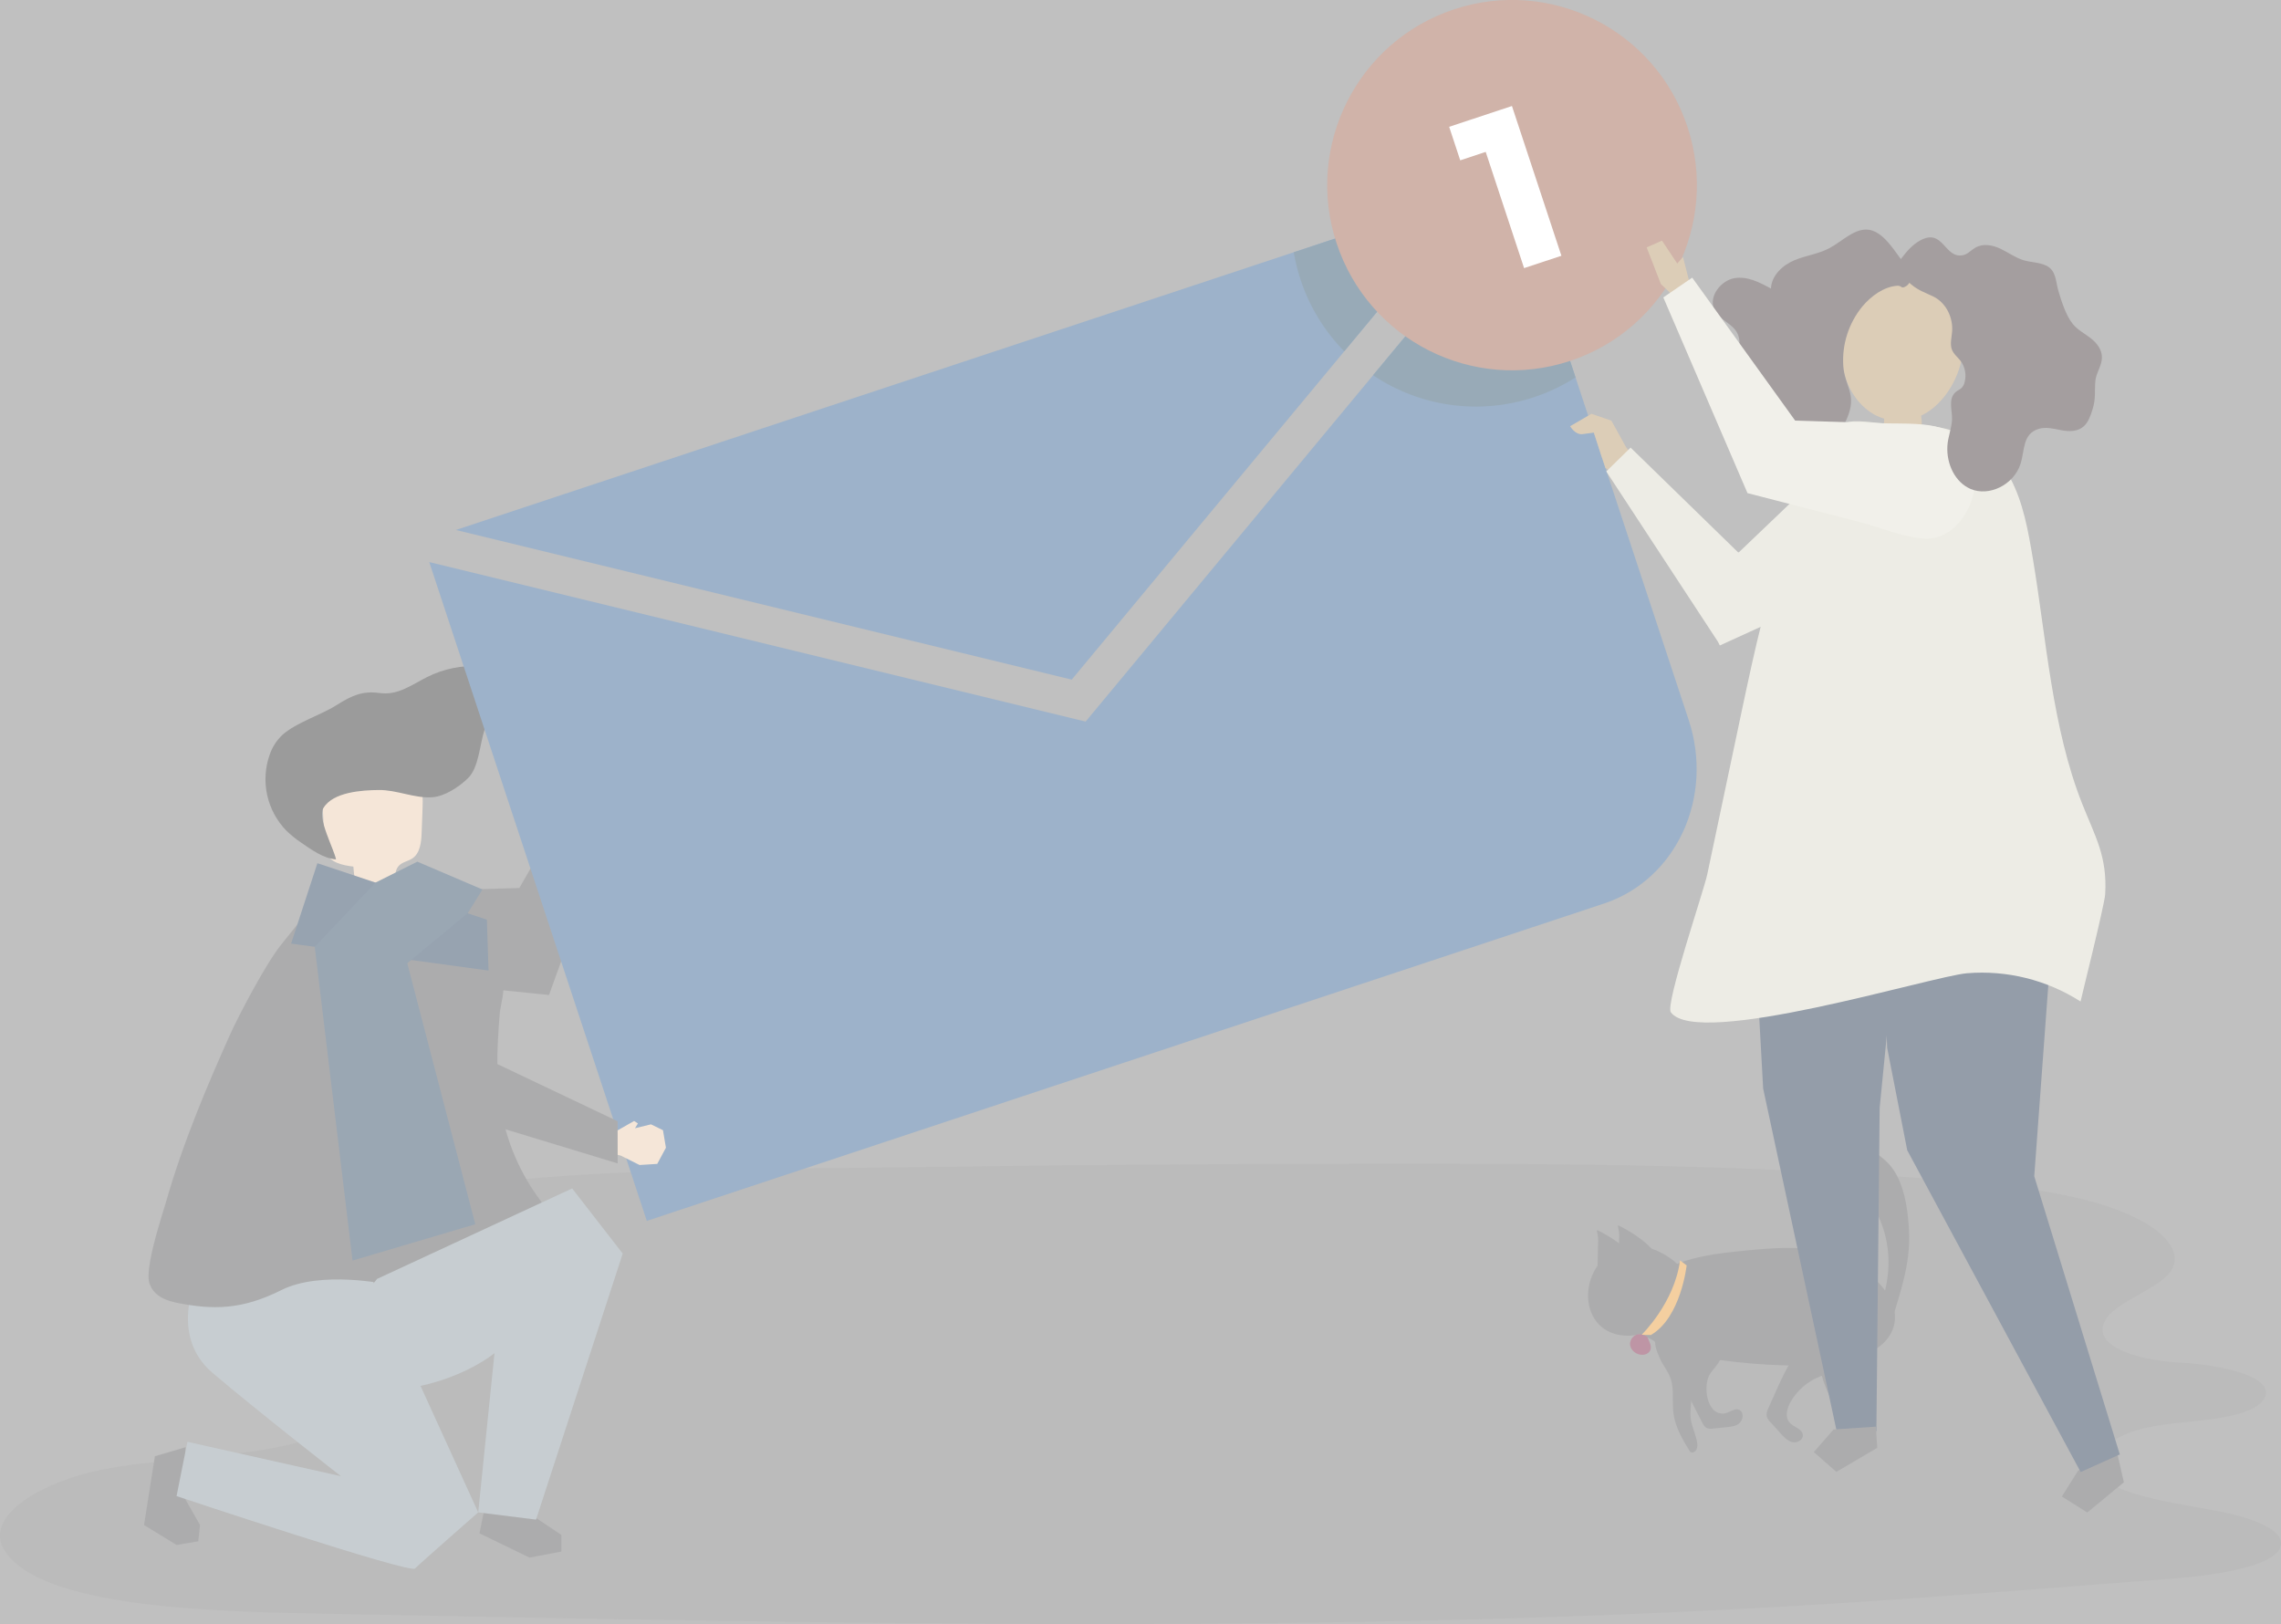 <svg width="434" height="309" viewBox="0 0 434 309" fill="none" xmlns="http://www.w3.org/2000/svg">
<rect x="0" y="0" width="434" height="309" fill="#808080" stroke="none"/>
<g clip-path="url(#clip0)">
<path opacity="0.11" d="M99.744 224.365C96.608 224.646 93.488 224.97 90.385 225.34C76.294 227.02 62.845 230.333 54.039 235.437C35.641 246.112 54.816 251.223 66.863 257.965C67.815 258.499 68.791 259.053 69.296 259.773C69.641 260.315 69.809 260.95 69.777 261.591C70.076 279.884 33.634 275.249 15.264 280.662C4.863 283.727 -2.358 289.413 0.711 294.733C7.444 306.407 43.354 306.693 64.615 307.096C160.338 308.914 256.319 311.07 351.513 304.944C372.042 303.621 392.454 301.955 412.894 300.398C422.249 299.689 433.959 297.833 433.993 293.676C434.021 290.783 427.844 288.624 421.754 287.495C411.099 285.518 397.176 283.796 399.19 277.326C399.926 274.967 403.394 272.801 408.216 271.692C411.938 270.838 416.221 270.61 420.245 270.097C424.27 269.584 428.418 268.637 430.116 266.953C434.687 262.418 423.177 259.722 415.076 259.305C405.374 258.809 397.462 255.624 400.809 250.813C403.139 247.462 410.721 245.2 413.028 241.859C413.453 241.255 413.705 240.545 413.759 239.808C413.813 239.07 413.666 238.332 413.334 237.672C411.533 233.643 404.648 230.316 396.52 228.264C388.391 226.211 379.098 225.264 369.876 224.527C333.761 221.624 296.827 221.366 260.107 221.428C230.762 221.467 201.421 221.697 172.086 222.117C147.91 222.461 123.363 222.251 99.744 224.365Z" fill="#272525"/>
<path d="M358.737 220.832C362.195 223.883 362.996 229.734 363.226 234.183C363.569 240.767 361.339 246.474 359.555 252.662C359.425 253.116 359.256 253.619 358.837 253.84C358.578 253.941 358.292 253.947 358.029 253.856C357.766 253.765 357.545 253.584 357.404 253.344C357.137 252.852 357.031 252.288 357.101 251.732C357.204 249.914 357.909 248.195 358.421 246.446C360.115 240.654 359.452 234.259 356.156 229.228C354.86 227.248 352.619 225.181 354.032 220.694C354.946 217.757 356.538 218.893 358.737 220.832Z" fill="#59595B"/>
<path d="M346.959 238.075C342.147 237.042 337.033 237.483 332.063 237.961C326.643 238.485 320.982 239.143 316.507 241.711C314.215 243.03 312.039 245.179 311.183 247.948C310.798 249.147 310.774 250.434 311.114 251.646C311.279 252.194 311.486 252.828 311.692 253.337C311.998 254.102 312.524 254.181 313.221 254.398C314.094 254.67 314.84 255.283 315.627 255.81C319.226 258.269 323.302 258.279 327.364 258.799C331.444 259.352 335.55 259.688 339.665 259.804C346.371 259.942 358.201 259.35 360.287 252.487C362.219 246.078 353.341 239.421 346.959 238.075Z" fill="#59595B"/>
<path d="M319.793 250.627C319.088 251.188 318.266 251.581 317.387 251.777C314.638 252.576 312.575 254.188 309.719 254.157C300.013 254.095 299.752 240.795 308.344 237.42C314.871 234.858 327.042 244.053 319.793 250.627Z" fill="#59595B"/>
<path d="M349.904 249.456C351.414 248.185 353.071 247.102 354.84 246.229C355.203 246.015 355.603 245.873 356.019 245.809C356.449 245.788 356.878 245.876 357.266 246.064C359.645 247.097 360.896 250.176 359.916 252.579C359.575 253.342 359.123 254.05 358.576 254.68C357.091 256.512 355.355 258.158 354.108 260.162C351.829 263.844 353.049 266.795 354.06 270.614C354.17 270.973 354.236 271.344 354.255 271.719C354.273 273.524 353.774 275.228 351.637 275.421C351.045 275.473 350.375 275.135 350.262 274.55C350.08 273.538 351.265 273.348 351.506 272.58C351.746 271.812 350.97 271 350.602 270.376C349.618 268.733 348.727 267.035 347.935 265.29C346.481 262.039 345.288 258.124 346.374 254.577C347.024 252.521 348.32 250.844 349.904 249.456Z" fill="#59595B"/>
<path d="M336.479 267.918C336.205 268.382 336.084 268.923 336.136 269.46C336.269 269.897 336.516 270.29 336.851 270.6L338.854 272.808C339.473 273.496 340.154 274.209 341.054 274.409C341.955 274.609 343.082 273.982 343.023 273.059C342.948 271.885 341.339 271.599 340.542 270.734C339.573 269.701 339.982 267.979 340.686 266.747C341.964 264.52 343.966 262.801 346.357 261.877C347.137 261.578 347.966 261.361 348.643 260.872C349.32 260.383 349.818 259.515 349.578 258.713C348.547 255.286 343.67 255.073 341.865 257.432C339.645 260.341 338.009 264.584 336.479 267.918Z" fill="#59595B"/>
<path d="M323.787 270.511C324.02 270.983 324.285 271.482 324.728 271.709C325.116 271.865 325.539 271.904 325.949 271.823L328.65 271.544C329.485 271.458 330.369 271.344 331.011 270.742C331.654 270.139 331.798 268.861 331.094 268.355C330.197 267.711 329.114 268.827 328.049 268.947C324.697 269.333 323.924 263.589 325.392 261.371C325.694 260.913 326.062 260.51 326.399 260.083C327.147 259.148 327.729 258.09 328.117 256.957C328.585 255.531 328.461 255.968 327.588 255.452C325.811 254.377 323.807 253.668 321.824 254.474C319.951 255.231 318.494 257.683 319.075 259.897C319.982 263.441 322.185 267.288 323.787 270.511Z" fill="#59595B"/>
<path d="M321.632 261.957C321.781 263.229 321.846 264.509 321.828 265.789C321.773 267.222 321.511 268.661 321.714 270.08C321.917 271.499 322.604 272.852 322.876 274.292C323.006 274.795 322.974 275.327 322.783 275.811C322.56 276.265 321.993 276.544 321.594 276.262C320.192 273.996 318.751 271.623 318.404 268.913C318.116 266.671 318.59 264.288 317.82 262.184C317.322 260.806 316.366 259.746 315.799 258.427C315.28 257.225 314.637 255.761 315.019 254.422C315.232 253.675 315.847 253.361 315.981 252.621C316.002 252.5 316.043 252.359 316.15 252.328C316.218 252.317 316.288 252.332 316.346 252.369C317.59 252.972 320.357 253.644 320.968 255.011C321.333 255.827 321.195 257.301 321.281 258.21L321.632 261.957Z" fill="#59595B"/>
<path d="M320.913 240.771C320.913 240.771 319.841 250.703 314.108 254.019L312.331 253.998C312.331 253.998 318.58 247.962 319.659 239.824L320.913 240.771Z" fill="#E89F40"/>
<path d="M312.675 254.022C313.706 254.366 313.397 254.435 313.847 255.358C314.122 255.919 314.218 256.632 313.864 257.149C313.708 257.347 313.51 257.507 313.284 257.617C313.058 257.727 312.81 257.785 312.558 257.786C311.441 257.844 310.29 257.011 310.152 255.899C310.015 254.786 311.118 253.65 312.214 253.891L312.675 254.022Z" fill="#7C2B4A"/>
<path d="M304 234.094C303.978 234.084 303.953 234.081 303.929 234.085C303.905 234.09 303.882 234.101 303.865 234.118C303.847 234.135 303.835 234.157 303.83 234.181C303.824 234.205 303.826 234.229 303.835 234.252C304.047 235.03 304.122 235.839 304.058 236.642L303.928 242.434C303.959 241.129 312.317 245.303 311.455 240.713C310.95 238.061 306.378 235.272 304 234.094Z" fill="#59595B"/>
<path d="M308.001 233.191C307.978 233.181 307.953 233.178 307.929 233.183C307.905 233.187 307.883 233.198 307.865 233.215C307.848 233.232 307.836 233.254 307.83 233.278C307.825 233.302 307.827 233.327 307.836 233.349C308.047 234.127 308.123 234.936 308.059 235.739L307.925 241.532C307.956 240.226 316.315 244.4 315.452 239.81C314.95 237.158 310.379 234.369 308.001 233.191Z" fill="#59595B"/>
<path d="M110.739 150.368L112.406 146.604L111.049 143.24L111.616 142.589L112.444 143.257L112.114 140.141L113.52 138.023L116.895 137.909L119.72 139.965L119.476 143.333L117.225 146.66L115.166 151.908L110.739 150.368Z" fill="#EACDB0"/>
<path d="M111.379 147.083L98.809 168.968L84.512 169.367L78.267 186.675L104.46 189.323L119.321 148.14L111.379 147.083Z" fill="#59595B"/>
<path d="M99.882 287.423L106.8 292.048V295.223L100.748 296.376L91.234 291.758L92.1 287.423H99.882Z" fill="#59595B"/>
<path d="M75.001 169.559L68.073 170.4C67.647 168.588 67.367 166.746 67.234 164.89C65.203 164.649 62.807 164.139 62.037 162.238C61.83 161.626 61.727 160.984 61.731 160.337L61.346 152.341C61.302 151.418 61.261 150.468 61.573 149.586C62.123 148.064 63.635 147.114 65.127 146.487C68.939 144.91 73.451 144.806 77.108 146.721C78.107 147.193 78.964 147.92 79.593 148.828C80.497 150.261 80.463 152.076 80.401 153.77L80.226 158.464C80.157 160.261 79.947 162.338 78.452 163.34C77.658 163.874 76.613 164.001 75.94 164.68C74.747 165.899 75.393 167.92 75.001 169.559Z" fill="#EACDB0"/>
<path d="M92.193 138.856C92.435 138.129 92.726 137.419 93.063 136.731C93.802 135.247 94.812 133.89 95.321 132.313C95.83 130.736 95.695 128.78 94.427 127.716C93.609 127.027 92.489 126.844 91.423 126.772C87.892 126.541 84.364 127.262 81.205 128.859C78.215 130.374 75.679 132.347 72.225 131.865C68.977 131.414 66.914 132.354 64.031 134.172C60.91 136.142 56.425 137.444 53.72 139.841C52.625 140.879 51.8 142.168 51.314 143.598C50.441 146.065 50.277 148.729 50.839 151.285C51.401 153.842 52.667 156.189 54.493 158.061C55.333 158.875 56.243 159.614 57.212 160.269C59.198 161.646 61.587 163.368 63.931 163.519C63.546 161.536 60.367 155.719 61.525 153.763C63.354 150.664 68.977 150.347 72.09 150.32C75.49 150.282 78.896 151.938 82.223 151.697C84.629 151.535 87.32 149.734 89.021 148.095C91.124 146.081 91.293 141.511 92.193 138.856Z" fill="#363636"/>
<path d="M35.311 285.356L38.061 290.177L37.717 293.277L33.593 293.965L27.406 290.177L29.469 277.091L35.311 275.37V285.356Z" fill="#59595B"/>
<path d="M38.061 241.625C38.061 241.625 31.531 253.678 40.467 261.254C49.403 268.83 64.869 280.883 64.869 280.883L35.655 274.34L33.593 284.671C33.593 284.671 77.93 299.479 78.961 298.446C79.992 297.413 90.99 287.77 90.99 287.77L67.275 235.771L41.154 238.87L38.061 241.625Z" fill="#8E9BA2"/>
<path d="M107.477 234.049C105.328 231.771 103.368 229.323 101.614 226.728C97.894 221.173 95.594 214.787 94.919 208.132C94.608 204.794 94.546 201.437 94.733 198.09C94.816 196.282 94.95 194.474 95.101 192.673C95.187 191.64 96.177 187.952 95.627 187.163C90.055 179.005 89.385 172.982 80.267 172.011C59.466 169.762 60.645 171.03 53.575 179.642C50.733 183.107 45.478 193.045 43.663 197.098C41.464 202.009 39.326 206.947 37.349 211.951C35.146 217.533 33.146 223.201 31.507 228.973C31.325 229.613 30.74 231.383 30.132 233.539C28.953 237.599 27.633 242.985 28.592 244.559C29.09 245.857 30.414 247.241 33.607 247.882C40.481 249.259 45.98 249.259 53.541 245.471C61.102 241.683 73.63 244.373 73.63 244.373C75.613 244.845 77.675 245.396 79.906 245.878C96.022 249.48 104.35 239.59 106.965 237.796C109.247 236.236 107.477 234.049 107.477 234.049Z" fill="#59595B"/>
<path d="M71.743 243.347L108.863 226.128L118.486 238.526L101.989 289.147L90.99 287.77L94.084 257.466C94.084 257.466 84.804 265.386 68.306 264.697C60.745 257.121 60.745 257.466 60.745 257.466L71.743 243.347Z" fill="#8E9BA2"/>
<path d="M281.007 36.444L86.746 100.841L203.912 129.317L281.007 36.444Z" fill="#3A6594"/>
<path d="M81.676 106.954L123.068 232.303L305.169 171.929C318.951 167.362 326.168 151.704 321.288 136.955L288.705 38.318L206.562 137.303L81.676 106.954Z" fill="#3A6594"/>
<path d="M246.152 47.998C246.452 49.759 246.884 51.495 247.445 53.191C249.132 58.325 251.981 62.999 255.769 66.848L281.007 36.444L246.152 47.998Z" fill="#31556F"/>
<path d="M291.871 75.575C294.652 74.654 297.307 73.39 299.776 71.811L288.705 38.318L261.247 71.398C265.695 74.389 270.768 76.321 276.076 77.045C281.384 77.769 286.787 77.266 291.871 75.575Z" fill="#31556F"/>
<path d="M298.74 68.673C317.175 62.56 327.175 42.632 321.074 24.16C314.974 5.689 295.084 -4.33 276.648 1.783C258.213 7.895 248.214 27.824 254.314 46.295C260.415 64.766 280.305 74.785 298.74 68.673Z" fill="#A06652"/>
<path d="M289.984 51.015L282.681 28.9L277.834 30.508L275.728 24.127L287.674 20.17L297.085 48.666L289.984 51.015Z" fill="white"/>
<path d="M311.211 87.47L309.372 85.059L306.598 80.042L302.797 78.737L298.745 81.096C298.745 81.096 299.697 82.79 301.123 82.601L303.268 82.318L304.773 87.005C304.8 87.095 304.833 87.182 304.873 87.267L305.461 89.023C305.461 89.023 307.523 90.449 307.867 90.104C308.037 89.953 308.216 89.811 308.403 89.681L308.997 89.939L311.211 87.47Z" fill="#B99A6F"/>
<path d="M403.205 278.107L404.105 282.047L397.142 287.791L392.31 284.75L395.341 279.911L402.308 274.167L403.205 278.107Z" fill="#59595B"/>
<path d="M388.402 156.35L391.134 168.316L387.051 223.814L403.328 276.744L395.884 280.094L362.882 218.862L359.067 199.361L357.404 158.189L388.402 156.35Z" fill="#293A53"/>
<path d="M332.64 155.613L335.472 207.123L349.571 272.839L357.012 272.343L357.637 210.794L363.748 148.877L332.64 155.613Z" fill="#293A53"/>
<path d="M357.18 275.49L349.399 280.06L345.106 276.296L348.863 271.995L356.912 271.458L357.18 275.49Z" fill="#59595B"/>
<path d="M370.481 81.65C375.314 82.893 379.586 85.538 382.476 90.948C384.996 95.672 385.913 101.11 386.814 106.444C389.361 121.686 390.44 138.436 396.159 152.899C398.641 159.194 400.971 162.91 400.548 170.159C400.438 172.135 395.829 190.542 395.863 190.563C389.437 186.45 381.842 184.561 374.241 185.187C367.488 185.762 322.945 199.571 317.903 192.608C316.803 191.093 324.165 169.56 324.828 166.402C327.005 156.034 329.193 145.667 331.393 135.302C333.833 123.8 336.301 112.25 340.449 101.251C341.854 97.53 343.447 93.883 345.223 90.324C346.344 88.079 348.571 81.632 350.904 80.537C352.829 79.635 357.328 80.627 359.521 80.62C363.195 80.61 366.9 80.727 370.481 81.65Z" fill="#DAD9CA"/>
<path d="M372.537 60.099C367.972 50.367 352.788 48.614 350.77 60.805C350.162 64.469 349.994 68.299 351.114 71.825C352.235 75.351 354.874 78.567 358.421 79.645H358.483L358.424 82.51C358.396 82.619 358.396 82.733 358.425 82.841C358.454 82.95 358.511 83.049 358.589 83.129C358.668 83.208 358.766 83.266 358.874 83.296C358.982 83.326 359.096 83.327 359.205 83.299L362.621 83.395C363.185 83.455 363.755 83.384 364.288 83.189C365.412 82.672 365.731 81.212 365.635 79.976C365.611 79.68 365.573 79.384 365.532 79.088C371.88 76.043 375.52 66.463 372.537 60.099Z" fill="#B99A6F"/>
<path d="M355.671 43.735C352.956 43.28 350.592 45.884 348.059 47.227C345.948 48.346 343.591 48.604 341.394 49.527C339.198 50.45 337.05 52.406 336.957 54.906C334.782 53.721 332.427 52.495 329.959 52.94C327.492 53.384 325.148 56.273 326.096 58.715C326.935 60.901 329.753 61.47 330.657 63.615C332.087 67.021 327.969 72.2 330.674 74.49C331.324 75.041 332.221 75.179 332.86 75.754C333.654 76.443 333.891 77.644 334.235 78.705C335.775 83.506 340.521 86.705 345.271 86.15C348.244 84.818 350.643 82.018 351.753 78.75C353.094 74.828 351.011 73.412 350.722 69.707C350.43 65.581 351.729 61.499 354.352 58.305C356.043 56.29 358.442 54.569 360.947 54.372C361.978 54.293 361.635 55.137 362.789 54.372C363.288 54.028 363.979 52.774 364.13 52.165C361.435 49.906 359.242 44.341 355.671 43.735Z" fill="#483D3F"/>
<path d="M356.259 80.806L330.908 105.032L330.726 105.118L310.252 85.169L305.622 89.704L326.883 122.13C327.1 122.56 327.227 122.818 327.227 122.818L353.692 110.741L365.075 86.254L356.259 80.806Z" fill="#DAD9CA"/>
<path d="M316.005 54.035L313.304 47.072L316.222 45.787L319.126 50.143L320.222 48.893L321.814 55.13L318.958 56.879L316.005 54.035Z" fill="#B99A6F"/>
<path d="M370.299 81.829C366.907 80.32 362.37 80.672 357.771 80.53L341.563 80.034L321.972 52.83L316.473 56.59L332.492 93.83L353.719 99.298C357.62 100.304 362.147 102.253 366.178 102.487C372.11 102.832 376.489 95.72 375.654 90.09C374.973 85.403 372.994 83.024 370.299 81.829Z" fill="#E3E1D4"/>
<path d="M385.016 49.513C386.415 49.93 387.938 49.899 389.268 50.512C391.261 51.431 391.103 53.518 391.639 55.333C392.234 57.354 393.1 60.068 394.389 61.652C395.324 62.795 396.644 63.46 397.792 64.352C398.939 65.244 399.981 66.542 399.929 68.109C399.881 69.593 398.86 70.909 398.689 72.386C398.472 74.593 398.833 75.73 398.115 77.978C397.743 79.139 397.327 80.365 396.441 81.143C395.272 82.176 393.633 82.121 392.2 81.856C390.766 81.591 389.285 81.167 387.855 81.615C384.762 82.597 385.277 85.727 384.418 88.327C383.102 92.284 378.459 94.525 374.96 93.045C371.994 91.791 370.327 88.289 370.523 84.862C370.619 83.141 371.33 81.56 371.409 79.842C371.485 78.185 370.595 75.874 372.117 74.583C372.489 74.27 372.959 74.108 373.293 73.75C373.554 73.44 373.733 73.069 373.815 72.672C373.986 72.004 374.01 71.308 373.886 70.63C373.762 69.952 373.493 69.309 373.097 68.746C372.53 67.982 371.722 67.417 371.378 66.501C370.99 65.468 371.334 64.238 371.423 63.088C371.64 60.309 370.169 57.551 367.873 56.435C366.36 55.702 364.993 55.257 363.68 54.155C363.48 53.986 360.494 51.249 360.404 51.827C360.559 50.818 361.164 49.947 361.779 49.148C362.783 47.833 363.893 46.555 365.288 45.78C369.797 43.28 369.907 49.279 373.502 48.556C374.369 48.38 375.035 47.599 375.822 47.137C377.307 46.269 379.108 46.62 380.596 47.316C382.085 48.012 383.442 49.041 385.016 49.513Z" fill="#483D3F"/>
<path d="M113.561 213.938L117.503 215.088L120.651 213.291L121.37 213.766L120.823 214.675L123.858 213.934L126.14 215.047L126.704 218.384L125.051 221.462L121.686 221.672L118.094 219.878L112.63 218.539L113.561 213.938Z" fill="#EACDB0"/>
<path d="M117.51 213.342L93.713 202.026L90.932 183.362L76.583 170.878L76.534 208.91L117.524 221.369L117.51 213.342Z" fill="#59595B"/>
<path d="M60.391 164.25L55.387 179.546L92.953 184.677L92.637 175.001L60.391 164.25Z" fill="#2E4661"/>
<path d="M79.404 163.957L71.448 167.934L59.886 180.159L67.079 239.855L90.43 232.943L77.493 183.276L88.98 173.781L91.794 169.249L79.404 163.957Z" fill="#344E67"/>
<rect x="-16" y="-51" width="497" height="360" fill="white" fill-opacity="0.5"/>
</g>
<defs>
<clipPath id="clip0">
<rect width="434" height="309" fill="white"/>
</clipPath>
</defs>
</svg>

